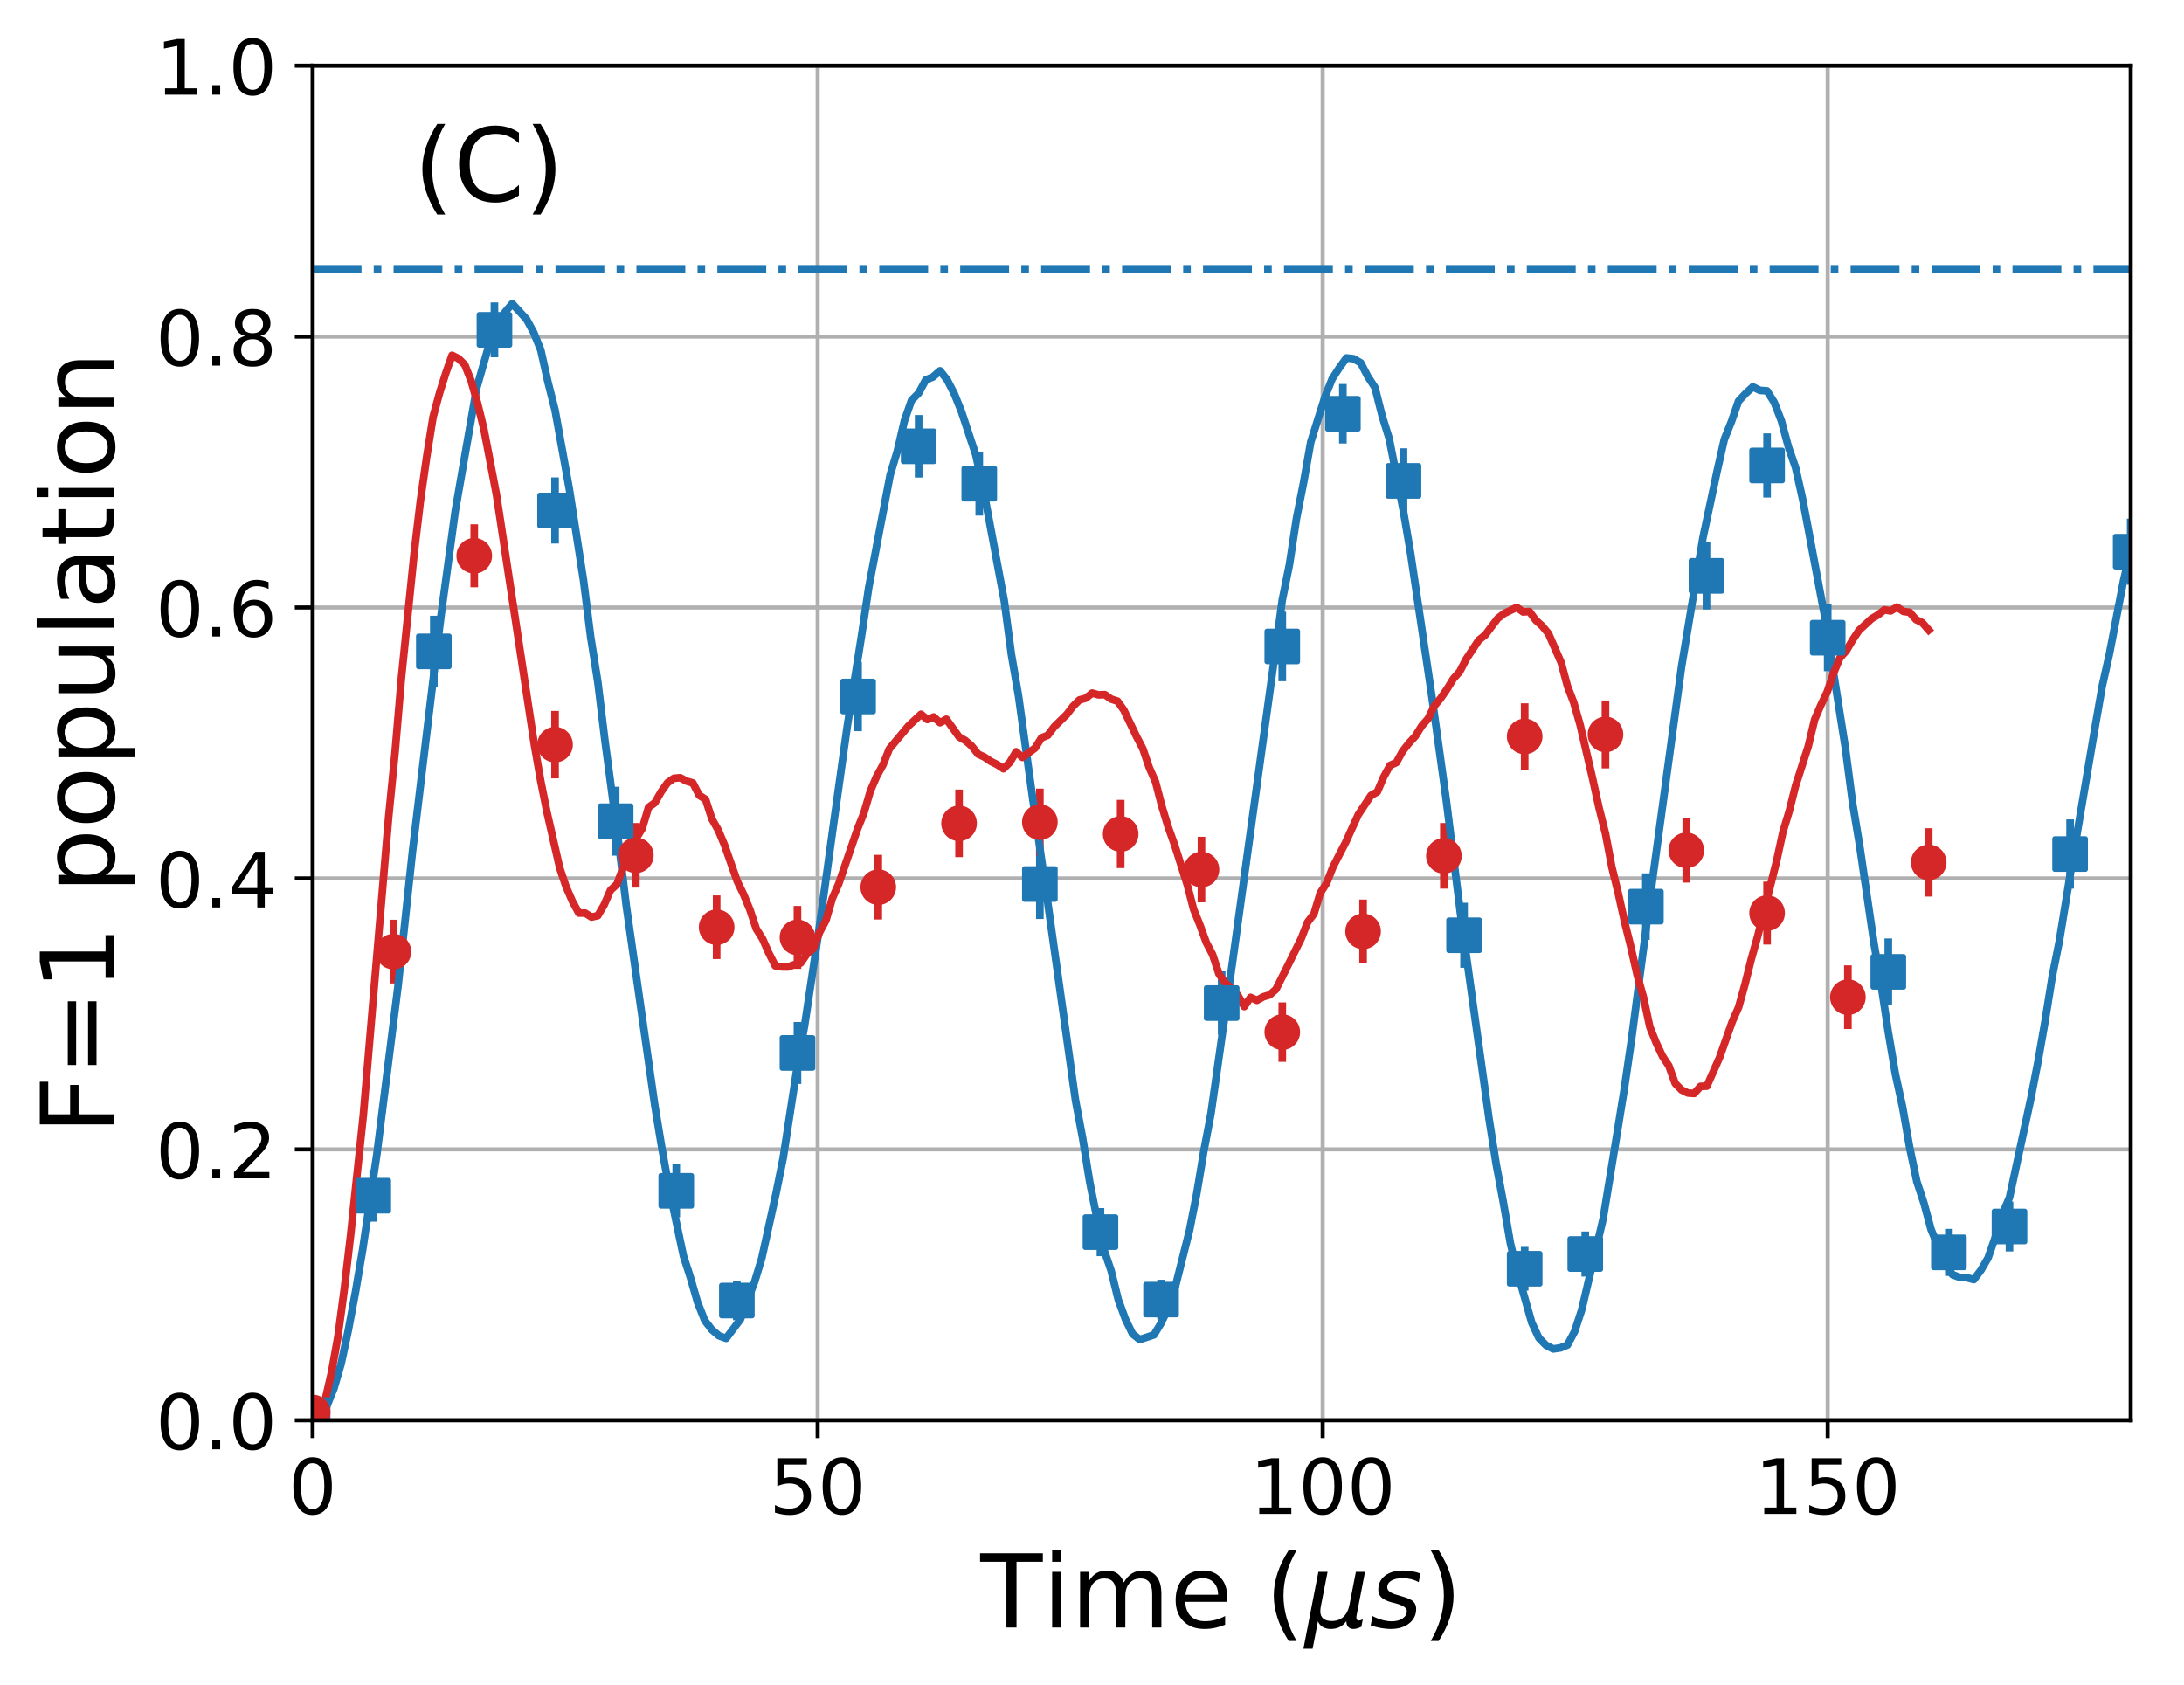 <?xml version="1.0" encoding="utf-8" standalone="no"?>
<!DOCTYPE svg PUBLIC "-//W3C//DTD SVG 1.1//EN"
  "http://www.w3.org/Graphics/SVG/1.1/DTD/svg11.dtd">
<!-- Created with matplotlib (http://matplotlib.org/) -->
<svg height="331pt" version="1.1" viewBox="0 0 429 331" width="429pt" xmlns="http://www.w3.org/2000/svg" xmlns:xlink="http://www.w3.org/1999/xlink">
 <defs>
  <style type="text/css">
*{stroke-linecap:butt;stroke-linejoin:round;}
  </style>
 </defs>
 <g id="figure_1">
  <g id="patch_1">
   <path d="M 0 331.128 
L 429.231 331.128 
L 429.231 0 
L 0 0 
z
" style="fill:none;"/>
  </g>
  <g id="axes_1">
   <g id="patch_2">
    <path d="M 61.411 279.011 
L 418.531 279.011 
L 418.531 12.899 
L 61.411 12.899 
z
" style="fill:none;"/>
   </g>
   <g id="matplotlib.axis_1">
    <g id="xtick_1">
     <g id="line2d_1">
      <path clip-path="url(#pef96571440)" d="M 61.411 279.011 
L 61.411 12.899 
" style="fill:none;stroke:#b0b0b0;stroke-linecap:square;stroke-width:0.8;"/>
     </g>
     <g id="line2d_2">
      <defs>
       <path d="M 0 0 
L 0 3.5 
" id="m30ed0eed22" style="stroke:#000000;stroke-width:0.8;"/>
      </defs>
      <g>
       <use style="stroke:#000000;stroke-width:0.8;" x="61.411" xlink:href="#m30ed0eed22" y="279.011"/>
      </g>
     </g>
     <g id="text_1">
      <!-- 0 -->
      <defs>
       <path d="M 31.781 66.406 
Q 24.172 66.406 20.328 58.906 
Q 16.5 51.422 16.5 36.375 
Q 16.5 21.391 20.328 13.891 
Q 24.172 6.391 31.781 6.391 
Q 39.453 6.391 43.281 13.891 
Q 47.125 21.391 47.125 36.375 
Q 47.125 51.422 43.281 58.906 
Q 39.453 66.406 31.781 66.406 
z
M 31.781 74.219 
Q 44.047 74.219 50.516 64.516 
Q 56.984 54.828 56.984 36.375 
Q 56.984 17.969 50.516 8.266 
Q 44.047 -1.422 31.781 -1.422 
Q 19.531 -1.422 13.062 8.266 
Q 6.594 17.969 6.594 36.375 
Q 6.594 54.828 13.062 64.516 
Q 19.531 74.219 31.781 74.219 
z
" id="DejaVuSans-30"/>
      </defs>
      <g transform="translate(56.639 297.408)scale(0.15 -0.15)">
       <use xlink:href="#DejaVuSans-30"/>
      </g>
     </g>
    </g>
    <g id="xtick_2">
     <g id="line2d_3">
      <path clip-path="url(#pef96571440)" d="M 160.611 279.011 
L 160.611 12.899 
" style="fill:none;stroke:#b0b0b0;stroke-linecap:square;stroke-width:0.8;"/>
     </g>
     <g id="line2d_4">
      <g>
       <use style="stroke:#000000;stroke-width:0.8;" x="160.611" xlink:href="#m30ed0eed22" y="279.011"/>
      </g>
     </g>
     <g id="text_2">
      <!-- 50 -->
      <defs>
       <path d="M 10.797 72.906 
L 49.516 72.906 
L 49.516 64.594 
L 19.828 64.594 
L 19.828 46.734 
Q 21.969 47.469 24.109 47.828 
Q 26.266 48.188 28.422 48.188 
Q 40.625 48.188 47.75 41.5 
Q 54.891 34.812 54.891 23.391 
Q 54.891 11.625 47.562 5.094 
Q 40.234 -1.422 26.906 -1.422 
Q 22.312 -1.422 17.547 -0.641 
Q 12.797 0.141 7.719 1.703 
L 7.719 11.625 
Q 12.109 9.234 16.797 8.062 
Q 21.484 6.891 26.703 6.891 
Q 35.156 6.891 40.078 11.328 
Q 45.016 15.766 45.016 23.391 
Q 45.016 31 40.078 35.438 
Q 35.156 39.891 26.703 39.891 
Q 22.75 39.891 18.812 39.016 
Q 14.891 38.141 10.797 36.281 
z
" id="DejaVuSans-35"/>
      </defs>
      <g transform="translate(151.067 297.408)scale(0.15 -0.15)">
       <use xlink:href="#DejaVuSans-35"/>
       <use x="63.623" xlink:href="#DejaVuSans-30"/>
      </g>
     </g>
    </g>
    <g id="xtick_3">
     <g id="line2d_5">
      <path clip-path="url(#pef96571440)" d="M 259.811 279.011 
L 259.811 12.899 
" style="fill:none;stroke:#b0b0b0;stroke-linecap:square;stroke-width:0.8;"/>
     </g>
     <g id="line2d_6">
      <g>
       <use style="stroke:#000000;stroke-width:0.8;" x="259.811" xlink:href="#m30ed0eed22" y="279.011"/>
      </g>
     </g>
     <g id="text_3">
      <!-- 100 -->
      <defs>
       <path d="M 12.406 8.297 
L 28.516 8.297 
L 28.516 63.922 
L 10.984 60.406 
L 10.984 69.391 
L 28.422 72.906 
L 38.281 72.906 
L 38.281 8.297 
L 54.391 8.297 
L 54.391 0 
L 12.406 0 
z
" id="DejaVuSans-31"/>
      </defs>
      <g transform="translate(245.495 297.408)scale(0.15 -0.15)">
       <use xlink:href="#DejaVuSans-31"/>
       <use x="63.623" xlink:href="#DejaVuSans-30"/>
       <use x="127.246" xlink:href="#DejaVuSans-30"/>
      </g>
     </g>
    </g>
    <g id="xtick_4">
     <g id="line2d_7">
      <path clip-path="url(#pef96571440)" d="M 359.011 279.011 
L 359.011 12.899 
" style="fill:none;stroke:#b0b0b0;stroke-linecap:square;stroke-width:0.8;"/>
     </g>
     <g id="line2d_8">
      <g>
       <use style="stroke:#000000;stroke-width:0.8;" x="359.011" xlink:href="#m30ed0eed22" y="279.011"/>
      </g>
     </g>
     <g id="text_4">
      <!-- 150 -->
      <g transform="translate(344.695 297.408)scale(0.15 -0.15)">
       <use xlink:href="#DejaVuSans-31"/>
       <use x="63.623" xlink:href="#DejaVuSans-35"/>
       <use x="127.246" xlink:href="#DejaVuSans-30"/>
      </g>
     </g>
    </g>
    <g id="text_5">
     <!-- Time ($\mu s$) -->
     <defs>
      <path d="M -0.297 72.906 
L 61.375 72.906 
L 61.375 64.594 
L 35.5 64.594 
L 35.5 0 
L 25.594 0 
L 25.594 64.594 
L -0.297 64.594 
z
" id="DejaVuSans-54"/>
      <path d="M 9.422 54.688 
L 18.406 54.688 
L 18.406 0 
L 9.422 0 
z
M 9.422 75.984 
L 18.406 75.984 
L 18.406 64.594 
L 9.422 64.594 
z
" id="DejaVuSans-69"/>
      <path d="M 52 44.188 
Q 55.375 50.25 60.062 53.125 
Q 64.75 56 71.094 56 
Q 79.641 56 84.281 50.016 
Q 88.922 44.047 88.922 33.016 
L 88.922 0 
L 79.891 0 
L 79.891 32.719 
Q 79.891 40.578 77.094 44.375 
Q 74.312 48.188 68.609 48.188 
Q 61.625 48.188 57.562 43.547 
Q 53.516 38.922 53.516 30.906 
L 53.516 0 
L 44.484 0 
L 44.484 32.719 
Q 44.484 40.625 41.703 44.406 
Q 38.922 48.188 33.109 48.188 
Q 26.219 48.188 22.156 43.531 
Q 18.109 38.875 18.109 30.906 
L 18.109 0 
L 9.078 0 
L 9.078 54.688 
L 18.109 54.688 
L 18.109 46.188 
Q 21.188 51.219 25.484 53.609 
Q 29.781 56 35.688 56 
Q 41.656 56 45.828 52.969 
Q 50 49.953 52 44.188 
z
" id="DejaVuSans-6d"/>
      <path d="M 56.203 29.594 
L 56.203 25.203 
L 14.891 25.203 
Q 15.484 15.922 20.484 11.062 
Q 25.484 6.203 34.422 6.203 
Q 39.594 6.203 44.453 7.469 
Q 49.312 8.734 54.109 11.281 
L 54.109 2.781 
Q 49.266 0.734 44.188 -0.344 
Q 39.109 -1.422 33.891 -1.422 
Q 20.797 -1.422 13.156 6.188 
Q 5.516 13.812 5.516 26.812 
Q 5.516 40.234 12.766 48.109 
Q 20.016 56 32.328 56 
Q 43.359 56 49.781 48.891 
Q 56.203 41.797 56.203 29.594 
z
M 47.219 32.234 
Q 47.125 39.594 43.094 43.984 
Q 39.062 48.391 32.422 48.391 
Q 24.906 48.391 20.391 44.141 
Q 15.875 39.891 15.188 32.172 
z
" id="DejaVuSans-65"/>
      <path id="DejaVuSans-20"/>
      <path d="M 31 75.875 
Q 24.469 64.656 21.281 53.656 
Q 18.109 42.672 18.109 31.391 
Q 18.109 20.125 21.312 9.062 
Q 24.516 -2 31 -13.188 
L 23.188 -13.188 
Q 15.875 -1.703 12.234 9.375 
Q 8.594 20.453 8.594 31.391 
Q 8.594 42.281 12.203 53.312 
Q 15.828 64.359 23.188 75.875 
z
" id="DejaVuSans-28"/>
      <path d="M -1.312 -20.797 
L 13.375 54.688 
L 22.406 54.688 
L 15.766 20.656 
Q 15.578 19.625 15.422 18.359 
Q 15.281 17.094 15.281 15.828 
Q 15.281 11.281 18.141 8.828 
Q 21 6.391 26.312 6.391 
Q 33.547 6.391 37.984 10.484 
Q 42.438 14.594 44 22.797 
L 50.203 54.688 
L 59.188 54.688 
L 51.031 12.641 
Q 50.828 11.719 50.75 11.031 
Q 50.688 10.359 50.688 9.812 
Q 50.688 8.297 51.297 7.594 
Q 51.906 6.891 53.219 6.891 
Q 53.719 6.891 54.562 7.125 
Q 55.422 7.375 56.984 8.016 
L 55.609 0.781 
Q 53.469 -0.297 51.516 -0.859 
Q 49.562 -1.422 47.703 -1.422 
Q 44.484 -1.422 42.656 0.625 
Q 40.828 2.688 40.828 6.297 
Q 38.094 2.391 34.297 0.484 
Q 30.516 -1.422 25.391 -1.422 
Q 20.844 -1.422 17.453 0.672 
Q 14.062 2.781 12.984 6.203 
L 7.719 -20.797 
z
" id="DejaVuSans-Oblique-3bc"/>
      <path d="M 50 53.078 
L 48.297 44.578 
Q 44.734 46.531 40.766 47.5 
Q 36.812 48.484 32.625 48.484 
Q 25.531 48.484 21.453 46.062 
Q 17.391 43.656 17.391 39.5 
Q 17.391 34.672 26.859 32.078 
Q 27.594 31.891 27.938 31.781 
L 30.812 30.906 
Q 39.797 28.422 42.797 25.688 
Q 45.797 22.953 45.797 18.219 
Q 45.797 9.516 38.891 4.047 
Q 31.984 -1.422 20.797 -1.422 
Q 16.453 -1.422 11.672 -0.578 
Q 6.891 0.25 1.125 2 
L 2.875 11.281 
Q 7.812 8.734 12.594 7.422 
Q 17.391 6.109 21.781 6.109 
Q 28.375 6.109 32.5 8.938 
Q 36.625 11.766 36.625 16.109 
Q 36.625 20.797 25.781 23.688 
L 24.859 23.922 
L 21.781 24.703 
Q 14.938 26.516 11.766 29.469 
Q 8.594 32.422 8.594 37.016 
Q 8.594 45.75 15.156 50.875 
Q 21.734 56 33.016 56 
Q 37.453 56 41.672 55.266 
Q 45.906 54.547 50 53.078 
z
" id="DejaVuSans-Oblique-73"/>
      <path d="M 8.016 75.875 
L 15.828 75.875 
Q 23.141 64.359 26.781 53.312 
Q 30.422 42.281 30.422 31.391 
Q 30.422 20.453 26.781 9.375 
Q 23.141 -1.703 15.828 -13.188 
L 8.016 -13.188 
Q 14.5 -2 17.703 9.062 
Q 20.906 20.125 20.906 31.391 
Q 20.906 42.672 17.703 53.656 
Q 14.5 64.656 8.016 75.875 
z
" id="DejaVuSans-29"/>
     </defs>
     <g transform="translate(192.571 319.728)scale(0.2 -0.2)">
      <use transform="translate(0 0.016)" xlink:href="#DejaVuSans-54"/>
      <use transform="translate(61.084 0.016)" xlink:href="#DejaVuSans-69"/>
      <use transform="translate(88.867 0.016)" xlink:href="#DejaVuSans-6d"/>
      <use transform="translate(186.279 0.016)" xlink:href="#DejaVuSans-65"/>
      <use transform="translate(247.803 0.016)" xlink:href="#DejaVuSans-20"/>
      <use transform="translate(279.59 0.016)" xlink:href="#DejaVuSans-28"/>
      <use transform="translate(318.604 0.016)" xlink:href="#DejaVuSans-Oblique-3bc"/>
      <use transform="translate(382.227 0.016)" xlink:href="#DejaVuSans-Oblique-73"/>
      <use transform="translate(434.326 0.016)" xlink:href="#DejaVuSans-29"/>
     </g>
    </g>
   </g>
   <g id="matplotlib.axis_2">
    <g id="ytick_1">
     <g id="line2d_9">
      <path clip-path="url(#pef96571440)" d="M 61.411 279.011 
L 418.531 279.011 
" style="fill:none;stroke:#b0b0b0;stroke-linecap:square;stroke-width:0.8;"/>
     </g>
     <g id="line2d_10">
      <defs>
       <path d="M 0 0 
L -3.5 0 
" id="m24e99f745b" style="stroke:#000000;stroke-width:0.8;"/>
      </defs>
      <g>
       <use style="stroke:#000000;stroke-width:0.8;" x="61.411" xlink:href="#m24e99f745b" y="279.011"/>
      </g>
     </g>
     <g id="text_6">
      <!-- 0.0 -->
      <defs>
       <path d="M 10.688 12.406 
L 21 12.406 
L 21 0 
L 10.688 0 
z
" id="DejaVuSans-2e"/>
      </defs>
      <g transform="translate(30.556 284.71)scale(0.15 -0.15)">
       <use xlink:href="#DejaVuSans-30"/>
       <use x="63.623" xlink:href="#DejaVuSans-2e"/>
       <use x="95.41" xlink:href="#DejaVuSans-30"/>
      </g>
     </g>
    </g>
    <g id="ytick_2">
     <g id="line2d_11">
      <path clip-path="url(#pef96571440)" d="M 61.411 225.788 
L 418.531 225.788 
" style="fill:none;stroke:#b0b0b0;stroke-linecap:square;stroke-width:0.8;"/>
     </g>
     <g id="line2d_12">
      <g>
       <use style="stroke:#000000;stroke-width:0.8;" x="61.411" xlink:href="#m24e99f745b" y="225.788"/>
      </g>
     </g>
     <g id="text_7">
      <!-- 0.2 -->
      <defs>
       <path d="M 19.188 8.297 
L 53.609 8.297 
L 53.609 0 
L 7.328 0 
L 7.328 8.297 
Q 12.938 14.109 22.625 23.891 
Q 32.328 33.688 34.812 36.531 
Q 39.547 41.844 41.422 45.531 
Q 43.312 49.219 43.312 52.781 
Q 43.312 58.594 39.234 62.25 
Q 35.156 65.922 28.609 65.922 
Q 23.969 65.922 18.812 64.312 
Q 13.672 62.703 7.812 59.422 
L 7.812 69.391 
Q 13.766 71.781 18.938 73 
Q 24.125 74.219 28.422 74.219 
Q 39.75 74.219 46.484 68.547 
Q 53.219 62.891 53.219 53.422 
Q 53.219 48.922 51.531 44.891 
Q 49.859 40.875 45.406 35.406 
Q 44.188 33.984 37.641 27.219 
Q 31.109 20.453 19.188 8.297 
z
" id="DejaVuSans-32"/>
      </defs>
      <g transform="translate(30.556 231.487)scale(0.15 -0.15)">
       <use xlink:href="#DejaVuSans-30"/>
       <use x="63.623" xlink:href="#DejaVuSans-2e"/>
       <use x="95.41" xlink:href="#DejaVuSans-32"/>
      </g>
     </g>
    </g>
    <g id="ytick_3">
     <g id="line2d_13">
      <path clip-path="url(#pef96571440)" d="M 61.411 172.566 
L 418.531 172.566 
" style="fill:none;stroke:#b0b0b0;stroke-linecap:square;stroke-width:0.8;"/>
     </g>
     <g id="line2d_14">
      <g>
       <use style="stroke:#000000;stroke-width:0.8;" x="61.411" xlink:href="#m24e99f745b" y="172.566"/>
      </g>
     </g>
     <g id="text_8">
      <!-- 0.4 -->
      <defs>
       <path d="M 37.797 64.312 
L 12.891 25.391 
L 37.797 25.391 
z
M 35.203 72.906 
L 47.609 72.906 
L 47.609 25.391 
L 58.016 25.391 
L 58.016 17.188 
L 47.609 17.188 
L 47.609 0 
L 37.797 0 
L 37.797 17.188 
L 4.891 17.188 
L 4.891 26.703 
z
" id="DejaVuSans-34"/>
      </defs>
      <g transform="translate(30.556 178.265)scale(0.15 -0.15)">
       <use xlink:href="#DejaVuSans-30"/>
       <use x="63.623" xlink:href="#DejaVuSans-2e"/>
       <use x="95.41" xlink:href="#DejaVuSans-34"/>
      </g>
     </g>
    </g>
    <g id="ytick_4">
     <g id="line2d_15">
      <path clip-path="url(#pef96571440)" d="M 61.411 119.344 
L 418.531 119.344 
" style="fill:none;stroke:#b0b0b0;stroke-linecap:square;stroke-width:0.8;"/>
     </g>
     <g id="line2d_16">
      <g>
       <use style="stroke:#000000;stroke-width:0.8;" x="61.411" xlink:href="#m24e99f745b" y="119.344"/>
      </g>
     </g>
     <g id="text_9">
      <!-- 0.6 -->
      <defs>
       <path d="M 33.016 40.375 
Q 26.375 40.375 22.484 35.828 
Q 18.609 31.297 18.609 23.391 
Q 18.609 15.531 22.484 10.953 
Q 26.375 6.391 33.016 6.391 
Q 39.656 6.391 43.531 10.953 
Q 47.406 15.531 47.406 23.391 
Q 47.406 31.297 43.531 35.828 
Q 39.656 40.375 33.016 40.375 
z
M 52.594 71.297 
L 52.594 62.312 
Q 48.875 64.062 45.094 64.984 
Q 41.312 65.922 37.594 65.922 
Q 27.828 65.922 22.672 59.328 
Q 17.531 52.734 16.797 39.406 
Q 19.672 43.656 24.016 45.922 
Q 28.375 48.188 33.594 48.188 
Q 44.578 48.188 50.953 41.516 
Q 57.328 34.859 57.328 23.391 
Q 57.328 12.156 50.688 5.359 
Q 44.047 -1.422 33.016 -1.422 
Q 20.359 -1.422 13.672 8.266 
Q 6.984 17.969 6.984 36.375 
Q 6.984 53.656 15.188 63.938 
Q 23.391 74.219 37.203 74.219 
Q 40.922 74.219 44.703 73.484 
Q 48.484 72.75 52.594 71.297 
z
" id="DejaVuSans-36"/>
      </defs>
      <g transform="translate(30.556 125.042)scale(0.15 -0.15)">
       <use xlink:href="#DejaVuSans-30"/>
       <use x="63.623" xlink:href="#DejaVuSans-2e"/>
       <use x="95.41" xlink:href="#DejaVuSans-36"/>
      </g>
     </g>
    </g>
    <g id="ytick_5">
     <g id="line2d_17">
      <path clip-path="url(#pef96571440)" d="M 61.411 66.121 
L 418.531 66.121 
" style="fill:none;stroke:#b0b0b0;stroke-linecap:square;stroke-width:0.8;"/>
     </g>
     <g id="line2d_18">
      <g>
       <use style="stroke:#000000;stroke-width:0.8;" x="61.411" xlink:href="#m24e99f745b" y="66.121"/>
      </g>
     </g>
     <g id="text_10">
      <!-- 0.8 -->
      <defs>
       <path d="M 31.781 34.625 
Q 24.75 34.625 20.719 30.859 
Q 16.703 27.094 16.703 20.516 
Q 16.703 13.922 20.719 10.156 
Q 24.75 6.391 31.781 6.391 
Q 38.812 6.391 42.859 10.172 
Q 46.922 13.969 46.922 20.516 
Q 46.922 27.094 42.891 30.859 
Q 38.875 34.625 31.781 34.625 
z
M 21.922 38.812 
Q 15.578 40.375 12.031 44.719 
Q 8.5 49.078 8.5 55.328 
Q 8.5 64.062 14.719 69.141 
Q 20.953 74.219 31.781 74.219 
Q 42.672 74.219 48.875 69.141 
Q 55.078 64.062 55.078 55.328 
Q 55.078 49.078 51.531 44.719 
Q 48 40.375 41.703 38.812 
Q 48.828 37.156 52.797 32.312 
Q 56.781 27.484 56.781 20.516 
Q 56.781 9.906 50.312 4.234 
Q 43.844 -1.422 31.781 -1.422 
Q 19.734 -1.422 13.25 4.234 
Q 6.781 9.906 6.781 20.516 
Q 6.781 27.484 10.781 32.312 
Q 14.797 37.156 21.922 38.812 
z
M 18.312 54.391 
Q 18.312 48.734 21.844 45.562 
Q 25.391 42.391 31.781 42.391 
Q 38.141 42.391 41.719 45.562 
Q 45.312 48.734 45.312 54.391 
Q 45.312 60.062 41.719 63.234 
Q 38.141 66.406 31.781 66.406 
Q 25.391 66.406 21.844 63.234 
Q 18.312 60.062 18.312 54.391 
z
" id="DejaVuSans-38"/>
      </defs>
      <g transform="translate(30.556 71.82)scale(0.15 -0.15)">
       <use xlink:href="#DejaVuSans-30"/>
       <use x="63.623" xlink:href="#DejaVuSans-2e"/>
       <use x="95.41" xlink:href="#DejaVuSans-38"/>
      </g>
     </g>
    </g>
    <g id="ytick_6">
     <g id="line2d_19">
      <path clip-path="url(#pef96571440)" d="M 61.411 12.899 
L 418.531 12.899 
" style="fill:none;stroke:#b0b0b0;stroke-linecap:square;stroke-width:0.8;"/>
     </g>
     <g id="line2d_20">
      <g>
       <use style="stroke:#000000;stroke-width:0.8;" x="61.411" xlink:href="#m24e99f745b" y="12.899"/>
      </g>
     </g>
     <g id="text_11">
      <!-- 1.0 -->
      <g transform="translate(30.556 18.598)scale(0.15 -0.15)">
       <use xlink:href="#DejaVuSans-31"/>
       <use x="63.623" xlink:href="#DejaVuSans-2e"/>
       <use x="95.41" xlink:href="#DejaVuSans-30"/>
      </g>
     </g>
    </g>
    <g id="text_12">
     <!-- F=1 population -->
     <defs>
      <path d="M 9.812 72.906 
L 51.703 72.906 
L 51.703 64.594 
L 19.672 64.594 
L 19.672 43.109 
L 48.578 43.109 
L 48.578 34.812 
L 19.672 34.812 
L 19.672 0 
L 9.812 0 
z
" id="DejaVuSans-46"/>
      <path d="M 10.594 45.406 
L 73.188 45.406 
L 73.188 37.203 
L 10.594 37.203 
z
M 10.594 25.484 
L 73.188 25.484 
L 73.188 17.188 
L 10.594 17.188 
z
" id="DejaVuSans-3d"/>
      <path d="M 18.109 8.203 
L 18.109 -20.797 
L 9.078 -20.797 
L 9.078 54.688 
L 18.109 54.688 
L 18.109 46.391 
Q 20.953 51.266 25.266 53.625 
Q 29.594 56 35.594 56 
Q 45.562 56 51.781 48.094 
Q 58.016 40.188 58.016 27.297 
Q 58.016 14.406 51.781 6.484 
Q 45.562 -1.422 35.594 -1.422 
Q 29.594 -1.422 25.266 0.953 
Q 20.953 3.328 18.109 8.203 
z
M 48.688 27.297 
Q 48.688 37.203 44.609 42.844 
Q 40.531 48.484 33.406 48.484 
Q 26.266 48.484 22.188 42.844 
Q 18.109 37.203 18.109 27.297 
Q 18.109 17.391 22.188 11.75 
Q 26.266 6.109 33.406 6.109 
Q 40.531 6.109 44.609 11.75 
Q 48.688 17.391 48.688 27.297 
z
" id="DejaVuSans-70"/>
      <path d="M 30.609 48.391 
Q 23.391 48.391 19.188 42.75 
Q 14.984 37.109 14.984 27.297 
Q 14.984 17.484 19.156 11.844 
Q 23.344 6.203 30.609 6.203 
Q 37.797 6.203 41.984 11.859 
Q 46.188 17.531 46.188 27.297 
Q 46.188 37.016 41.984 42.703 
Q 37.797 48.391 30.609 48.391 
z
M 30.609 56 
Q 42.328 56 49.016 48.375 
Q 55.719 40.766 55.719 27.297 
Q 55.719 13.875 49.016 6.219 
Q 42.328 -1.422 30.609 -1.422 
Q 18.844 -1.422 12.172 6.219 
Q 5.516 13.875 5.516 27.297 
Q 5.516 40.766 12.172 48.375 
Q 18.844 56 30.609 56 
z
" id="DejaVuSans-6f"/>
      <path d="M 8.5 21.578 
L 8.5 54.688 
L 17.484 54.688 
L 17.484 21.922 
Q 17.484 14.156 20.5 10.266 
Q 23.531 6.391 29.594 6.391 
Q 36.859 6.391 41.078 11.031 
Q 45.312 15.672 45.312 23.688 
L 45.312 54.688 
L 54.297 54.688 
L 54.297 0 
L 45.312 0 
L 45.312 8.406 
Q 42.047 3.422 37.719 1 
Q 33.406 -1.422 27.688 -1.422 
Q 18.266 -1.422 13.375 4.438 
Q 8.5 10.297 8.5 21.578 
z
M 31.109 56 
z
" id="DejaVuSans-75"/>
      <path d="M 9.422 75.984 
L 18.406 75.984 
L 18.406 0 
L 9.422 0 
z
" id="DejaVuSans-6c"/>
      <path d="M 34.281 27.484 
Q 23.391 27.484 19.188 25 
Q 14.984 22.516 14.984 16.5 
Q 14.984 11.719 18.141 8.906 
Q 21.297 6.109 26.703 6.109 
Q 34.188 6.109 38.703 11.406 
Q 43.219 16.703 43.219 25.484 
L 43.219 27.484 
z
M 52.203 31.203 
L 52.203 0 
L 43.219 0 
L 43.219 8.297 
Q 40.141 3.328 35.547 0.953 
Q 30.953 -1.422 24.312 -1.422 
Q 15.922 -1.422 10.953 3.297 
Q 6 8.016 6 15.922 
Q 6 25.141 12.172 29.828 
Q 18.359 34.516 30.609 34.516 
L 43.219 34.516 
L 43.219 35.406 
Q 43.219 41.609 39.141 45 
Q 35.062 48.391 27.688 48.391 
Q 23 48.391 18.547 47.266 
Q 14.109 46.141 10.016 43.891 
L 10.016 52.203 
Q 14.938 54.109 19.578 55.047 
Q 24.219 56 28.609 56 
Q 40.484 56 46.344 49.844 
Q 52.203 43.703 52.203 31.203 
z
" id="DejaVuSans-61"/>
      <path d="M 18.312 70.219 
L 18.312 54.688 
L 36.812 54.688 
L 36.812 47.703 
L 18.312 47.703 
L 18.312 18.016 
Q 18.312 11.328 20.141 9.422 
Q 21.969 7.516 27.594 7.516 
L 36.812 7.516 
L 36.812 0 
L 27.594 0 
Q 17.188 0 13.234 3.875 
Q 9.281 7.766 9.281 18.016 
L 9.281 47.703 
L 2.688 47.703 
L 2.688 54.688 
L 9.281 54.688 
L 9.281 70.219 
z
" id="DejaVuSans-74"/>
      <path d="M 54.891 33.016 
L 54.891 0 
L 45.906 0 
L 45.906 32.719 
Q 45.906 40.484 42.875 44.328 
Q 39.844 48.188 33.797 48.188 
Q 26.516 48.188 22.312 43.547 
Q 18.109 38.922 18.109 30.906 
L 18.109 0 
L 9.078 0 
L 9.078 54.688 
L 18.109 54.688 
L 18.109 46.188 
Q 21.344 51.125 25.703 53.562 
Q 30.078 56 35.797 56 
Q 45.219 56 50.047 50.172 
Q 54.891 44.344 54.891 33.016 
z
" id="DejaVuSans-6e"/>
     </defs>
     <g transform="translate(22.397 222.841)rotate(-90)scale(0.2 -0.2)">
      <use xlink:href="#DejaVuSans-46"/>
      <use x="57.52" xlink:href="#DejaVuSans-3d"/>
      <use x="141.309" xlink:href="#DejaVuSans-31"/>
      <use x="204.932" xlink:href="#DejaVuSans-20"/>
      <use x="236.719" xlink:href="#DejaVuSans-70"/>
      <use x="300.195" xlink:href="#DejaVuSans-6f"/>
      <use x="361.377" xlink:href="#DejaVuSans-70"/>
      <use x="424.854" xlink:href="#DejaVuSans-75"/>
      <use x="488.232" xlink:href="#DejaVuSans-6c"/>
      <use x="516.016" xlink:href="#DejaVuSans-61"/>
      <use x="577.295" xlink:href="#DejaVuSans-74"/>
      <use x="616.504" xlink:href="#DejaVuSans-69"/>
      <use x="644.287" xlink:href="#DejaVuSans-6f"/>
      <use x="705.469" xlink:href="#DejaVuSans-6e"/>
     </g>
    </g>
   </g>
   <g id="LineCollection_1">
    <path clip-path="url(#pef96571440)" d="M 61.411 278.753 
L 61.411 277.248 
" style="fill:none;stroke:#1f77b4;stroke-width:1.5;"/>
    <path clip-path="url(#pef96571440)" d="M 73.315 239.986 
L 73.315 229.803 
" style="fill:none;stroke:#1f77b4;stroke-width:1.5;"/>
    <path clip-path="url(#pef96571440)" d="M 85.219 134.961 
L 85.219 120.967 
" style="fill:none;stroke:#1f77b4;stroke-width:1.5;"/>
    <path clip-path="url(#pef96571440)" d="M 97.123 70.188 
L 97.123 59.407 
" style="fill:none;stroke:#1f77b4;stroke-width:1.5;"/>
    <path clip-path="url(#pef96571440)" d="M 109.027 106.78 
L 109.027 93.788 
" style="fill:none;stroke:#1f77b4;stroke-width:1.5;"/>
    <path clip-path="url(#pef96571440)" d="M 120.931 168.092 
L 120.931 154.55 
" style="fill:none;stroke:#1f77b4;stroke-width:1.5;"/>
    <path clip-path="url(#pef96571440)" d="M 132.835 239.128 
L 132.835 228.747 
" style="fill:none;stroke:#1f77b4;stroke-width:1.5;"/>
    <path clip-path="url(#pef96571440)" d="M 144.739 259.358 
L 144.739 251.62 
" style="fill:none;stroke:#1f77b4;stroke-width:1.5;"/>
    <path clip-path="url(#pef96571440)" d="M 156.643 212.934 
L 156.643 200.768 
" style="fill:none;stroke:#1f77b4;stroke-width:1.5;"/>
    <path clip-path="url(#pef96571440)" d="M 168.547 143.645 
L 168.547 130.008 
" style="fill:none;stroke:#1f77b4;stroke-width:1.5;"/>
    <path clip-path="url(#pef96571440)" d="M 180.451 93.819 
L 180.451 81.535 
" style="fill:none;stroke:#1f77b4;stroke-width:1.5;"/>
    <path clip-path="url(#pef96571440)" d="M 192.355 101.291 
L 192.355 88.748 
" style="fill:none;stroke:#1f77b4;stroke-width:1.5;"/>
    <path clip-path="url(#pef96571440)" d="M 204.259 180.533 
L 204.259 166.816 
" style="fill:none;stroke:#1f77b4;stroke-width:1.5;"/>
    <path clip-path="url(#pef96571440)" d="M 216.163 246.777 
L 216.163 237.324 
" style="fill:none;stroke:#1f77b4;stroke-width:1.5;"/>
    <path clip-path="url(#pef96571440)" d="M 228.067 259.2 
L 228.067 251.403 
" style="fill:none;stroke:#1f77b4;stroke-width:1.5;"/>
    <path clip-path="url(#pef96571440)" d="M 239.971 203.287 
L 239.971 190.816 
" style="fill:none;stroke:#1f77b4;stroke-width:1.5;"/>
    <path clip-path="url(#pef96571440)" d="M 251.875 133.826 
L 251.875 120.17 
" style="fill:none;stroke:#1f77b4;stroke-width:1.5;"/>
    <path clip-path="url(#pef96571440)" d="M 263.779 87.128 
L 263.779 75.431 
" style="fill:none;stroke:#1f77b4;stroke-width:1.5;"/>
    <path clip-path="url(#pef96571440)" d="M 275.683 100.876 
L 275.683 88.07 
" style="fill:none;stroke:#1f77b4;stroke-width:1.5;"/>
    <path clip-path="url(#pef96571440)" d="M 287.587 190.126 
L 287.587 177.338 
" style="fill:none;stroke:#1f77b4;stroke-width:1.5;"/>
    <path clip-path="url(#pef96571440)" d="M 299.491 253.542 
L 299.491 244.954 
" style="fill:none;stroke:#1f77b4;stroke-width:1.5;"/>
    <path clip-path="url(#pef96571440)" d="M 311.395 250.78 
L 311.395 241.917 
" style="fill:none;stroke:#1f77b4;stroke-width:1.5;"/>
    <path clip-path="url(#pef96571440)" d="M 323.299 184.653 
L 323.299 171.561 
" style="fill:none;stroke:#1f77b4;stroke-width:1.5;"/>
    <path clip-path="url(#pef96571440)" d="M 335.203 119.733 
L 335.203 106.522 
" style="fill:none;stroke:#1f77b4;stroke-width:1.5;"/>
    <path clip-path="url(#pef96571440)" d="M 347.107 97.741 
L 347.107 85.141 
" style="fill:none;stroke:#1f77b4;stroke-width:1.5;"/>
    <path clip-path="url(#pef96571440)" d="M 359.011 131.859 
L 359.011 118.699 
" style="fill:none;stroke:#1f77b4;stroke-width:1.5;"/>
    <path clip-path="url(#pef96571440)" d="M 370.915 197.479 
L 370.915 184.353 
" style="fill:none;stroke:#1f77b4;stroke-width:1.5;"/>
    <path clip-path="url(#pef96571440)" d="M 382.819 250.645 
L 382.819 241.405 
" style="fill:none;stroke:#1f77b4;stroke-width:1.5;"/>
    <path clip-path="url(#pef96571440)" d="M 394.723 245.846 
L 394.723 236.038 
" style="fill:none;stroke:#1f77b4;stroke-width:1.5;"/>
    <path clip-path="url(#pef96571440)" d="M 406.627 174.578 
L 406.627 160.968 
" style="fill:none;stroke:#1f77b4;stroke-width:1.5;"/>
    <path clip-path="url(#pef96571440)" d="M 418.531 114.878 
L 418.531 101.886 
" style="fill:none;stroke:#1f77b4;stroke-width:1.5;"/>
   </g>
   <g id="LineCollection_2">
    <path clip-path="url(#pef96571440)" d="M 61.411 278.391 
L 61.411 276.543 
" style="fill:none;stroke:#d62728;stroke-width:1.5;"/>
    <path clip-path="url(#pef96571440)" d="M 77.283 193.204 
L 77.283 180.687 
" style="fill:none;stroke:#d62728;stroke-width:1.5;"/>
    <path clip-path="url(#pef96571440)" d="M 93.155 115.373 
L 93.155 102.998 
" style="fill:none;stroke:#d62728;stroke-width:1.5;"/>
    <path clip-path="url(#pef96571440)" d="M 109.027 152.904 
L 109.027 139.664 
" style="fill:none;stroke:#d62728;stroke-width:1.5;"/>
    <path clip-path="url(#pef96571440)" d="M 124.899 174.369 
L 124.899 161.685 
" style="fill:none;stroke:#d62728;stroke-width:1.5;"/>
    <path clip-path="url(#pef96571440)" d="M 140.771 188.411 
L 140.771 175.902 
" style="fill:none;stroke:#d62728;stroke-width:1.5;"/>
    <path clip-path="url(#pef96571440)" d="M 156.643 190.332 
L 156.643 177.968 
" style="fill:none;stroke:#d62728;stroke-width:1.5;"/>
    <path clip-path="url(#pef96571440)" d="M 172.515 180.643 
L 172.515 167.927 
" style="fill:none;stroke:#d62728;stroke-width:1.5;"/>
    <path clip-path="url(#pef96571440)" d="M 188.387 168.386 
L 188.387 155.108 
" style="fill:none;stroke:#d62728;stroke-width:1.5;"/>
    <path clip-path="url(#pef96571440)" d="M 204.259 168.102 
L 204.259 154.921 
" style="fill:none;stroke:#d62728;stroke-width:1.5;"/>
    <path clip-path="url(#pef96571440)" d="M 220.131 170.535 
L 220.131 157.131 
" style="fill:none;stroke:#d62728;stroke-width:1.5;"/>
    <path clip-path="url(#pef96571440)" d="M 236.003 177.262 
L 236.003 164.383 
" style="fill:none;stroke:#d62728;stroke-width:1.5;"/>
    <path clip-path="url(#pef96571440)" d="M 251.875 208.597 
L 251.875 196.913 
" style="fill:none;stroke:#d62728;stroke-width:1.5;"/>
    <path clip-path="url(#pef96571440)" d="M 267.747 189.226 
L 267.747 176.71 
" style="fill:none;stroke:#d62728;stroke-width:1.5;"/>
    <path clip-path="url(#pef96571440)" d="M 283.619 174.578 
L 283.619 161.683 
" style="fill:none;stroke:#d62728;stroke-width:1.5;"/>
    <path clip-path="url(#pef96571440)" d="M 299.491 151.194 
L 299.491 138.163 
" style="fill:none;stroke:#d62728;stroke-width:1.5;"/>
    <path clip-path="url(#pef96571440)" d="M 315.363 150.952 
L 315.363 137.614 
" style="fill:none;stroke:#d62728;stroke-width:1.5;"/>
    <path clip-path="url(#pef96571440)" d="M 331.235 173.388 
L 331.235 160.703 
" style="fill:none;stroke:#d62728;stroke-width:1.5;"/>
    <path clip-path="url(#pef96571440)" d="M 347.107 185.554 
L 347.107 173.19 
" style="fill:none;stroke:#d62728;stroke-width:1.5;"/>
    <path clip-path="url(#pef96571440)" d="M 362.979 202.145 
L 362.979 189.642 
" style="fill:none;stroke:#d62728;stroke-width:1.5;"/>
    <path clip-path="url(#pef96571440)" d="M 378.851 176.133 
L 378.851 162.696 
" style="fill:none;stroke:#d62728;stroke-width:1.5;"/>
   </g>
   <g id="line2d_21">
    <path clip-path="url(#pef96571440)" d="M 61.411 278.571 
L 62.811 277.863 
L 64.212 276.191 
L 65.612 272.712 
L 67.013 267.881 
L 68.413 261.359 
L 69.814 253.885 
L 71.214 245.655 
L 74.015 226.838 
L 78.217 193.476 
L 81.018 167.338 
L 85.219 132.393 
L 86.619 121.01 
L 89.42 100.406 
L 93.622 76.263 
L 96.423 66.471 
L 97.823 63.624 
L 99.224 61.295 
L 100.624 59.655 
L 103.425 62.717 
L 104.826 65.312 
L 106.226 68.767 
L 107.626 75.021 
L 109.027 80.551 
L 111.828 96.06 
L 114.629 114.058 
L 116.029 125.162 
L 117.43 133.975 
L 118.83 145.528 
L 121.631 166.458 
L 123.032 178.042 
L 128.634 217.232 
L 130.034 225.684 
L 131.434 233.421 
L 134.235 246.691 
L 135.636 251.033 
L 137.036 255.887 
L 138.437 259.409 
L 139.837 261.235 
L 141.238 262.415 
L 142.638 262.91 
L 145.439 259.187 
L 148.24 251.778 
L 149.641 247.147 
L 152.442 234.426 
L 153.842 227.459 
L 156.643 209.237 
L 158.043 201.485 
L 160.844 182.834 
L 163.645 162.531 
L 166.446 142.533 
L 169.247 124.774 
L 170.648 115.384 
L 173.449 100.671 
L 174.849 93.315 
L 176.25 88.647 
L 177.65 82.663 
L 179.05 78.639 
L 180.451 77.225 
L 181.851 74.632 
L 183.252 74.057 
L 184.652 72.844 
L 186.053 74.621 
L 187.453 77.355 
L 188.854 80.837 
L 191.655 89.297 
L 193.055 95.506 
L 197.257 117.999 
L 198.657 128.516 
L 200.058 136.655 
L 202.858 156.907 
L 205.659 176.272 
L 211.261 216.172 
L 212.662 223.613 
L 214.062 232.273 
L 215.463 239.291 
L 216.863 245.554 
L 218.264 249.651 
L 219.664 255.343 
L 221.065 259.154 
L 222.465 262.035 
L 223.866 263.156 
L 226.666 262.23 
L 228.067 259.939 
L 229.467 257 
L 230.868 252.78 
L 233.669 241.656 
L 235.069 234.517 
L 236.47 226.106 
L 237.87 218.76 
L 242.072 189.214 
L 250.474 128.265 
L 251.875 117.867 
L 253.275 110.939 
L 254.676 101.802 
L 256.076 94.722 
L 257.477 86.811 
L 260.278 77.924 
L 261.678 74.421 
L 263.079 72.259 
L 264.479 70.316 
L 265.88 70.467 
L 267.28 71.28 
L 268.681 73.962 
L 270.081 76.123 
L 271.482 81.669 
L 272.882 86.179 
L 275.683 100.492 
L 277.083 108.696 
L 281.285 136.987 
L 284.086 157.154 
L 286.887 179.541 
L 292.489 219.768 
L 293.889 228.651 
L 295.29 236.147 
L 296.69 244.264 
L 298.09 250.011 
L 300.891 259.858 
L 302.292 262.856 
L 303.692 264.278 
L 305.093 264.991 
L 306.493 264.791 
L 307.894 264.219 
L 309.294 261.586 
L 310.695 257.312 
L 314.896 239.442 
L 317.697 222.322 
L 319.098 213.647 
L 320.498 204.065 
L 324.699 172.098 
L 330.301 130.999 
L 334.503 105.67 
L 337.304 92.498 
L 338.704 86.301 
L 340.105 82.813 
L 341.505 78.778 
L 342.906 77.29 
L 344.306 75.999 
L 345.706 76.685 
L 347.107 76.79 
L 348.507 79.038 
L 349.908 82.655 
L 351.308 87.837 
L 352.709 91.884 
L 354.109 98.15 
L 358.311 120.477 
L 362.512 147.139 
L 363.913 157.848 
L 365.313 166.277 
L 368.114 185.37 
L 369.514 193.511 
L 370.915 202.765 
L 372.315 211.018 
L 373.716 217.456 
L 375.116 225.441 
L 376.517 232.103 
L 377.917 236.35 
L 379.318 241.539 
L 382.119 248.221 
L 383.519 250.393 
L 384.92 250.923 
L 386.32 250.998 
L 387.721 251.373 
L 389.121 249.508 
L 390.522 247.096 
L 391.922 243.052 
L 393.322 238.512 
L 394.723 235.229 
L 398.924 215.783 
L 400.325 208.555 
L 401.725 200.551 
L 403.126 191.822 
L 404.526 184.806 
L 407.327 167.673 
L 411.529 142.865 
L 412.929 134.817 
L 414.33 128.569 
L 417.13 114.026 
L 418.531 108.17 
L 418.531 108.17 
" style="fill:none;stroke:#1f77b4;stroke-linecap:square;stroke-width:1.5;"/>
   </g>
   <g id="line2d_22">
    <path clip-path="url(#pef96571440)" d="M 61.411 278.535 
L 62.656 277.96 
L 63.901 274.917 
L 65.146 269.461 
L 66.39 262.5 
L 67.635 253.186 
L 68.88 242.544 
L 71.37 219.061 
L 76.349 160.432 
L 77.594 147.906 
L 78.839 133.323 
L 81.329 108.889 
L 82.574 98.426 
L 83.818 89.718 
L 85.063 81.932 
L 86.308 77.313 
L 87.553 73.342 
L 88.798 69.795 
L 90.043 70.431 
L 91.288 71.631 
L 92.533 74.785 
L 93.777 79.099 
L 95.022 84.154 
L 97.512 97.134 
L 104.981 146.434 
L 106.226 153.487 
L 107.471 159.692 
L 109.961 170.559 
L 111.205 174.224 
L 112.45 177.088 
L 113.695 179.369 
L 114.94 179.373 
L 116.185 180.155 
L 117.43 179.879 
L 118.675 177.747 
L 119.919 174.874 
L 121.164 173.737 
L 122.409 170.43 
L 124.899 164.795 
L 126.144 162.784 
L 127.389 158.61 
L 128.634 157.7 
L 129.878 155.53 
L 131.123 153.765 
L 132.368 152.892 
L 133.613 152.782 
L 134.858 153.44 
L 136.103 153.816 
L 137.348 156.232 
L 138.592 157.029 
L 139.837 160.875 
L 141.082 163.07 
L 142.327 166.037 
L 144.817 173.128 
L 146.062 175.698 
L 147.306 178.72 
L 148.551 182.465 
L 149.796 184.452 
L 151.041 187.268 
L 152.286 189.734 
L 153.531 189.936 
L 154.776 189.957 
L 156.021 189.506 
L 157.265 189.19 
L 158.51 187.39 
L 159.755 186.345 
L 161 183.118 
L 162.245 180.784 
L 163.49 176.497 
L 164.735 173.662 
L 168.469 162.772 
L 169.714 159.664 
L 170.959 155.401 
L 172.204 152.504 
L 173.449 150.25 
L 174.693 147.111 
L 178.428 142.631 
L 180.918 140.31 
L 182.163 141.346 
L 183.407 140.85 
L 184.652 141.973 
L 185.897 141.294 
L 188.387 144.764 
L 189.632 145.485 
L 190.877 146.568 
L 192.122 148.146 
L 193.366 148.721 
L 194.611 149.572 
L 195.856 150.187 
L 197.101 151.018 
L 198.346 149.784 
L 199.591 147.681 
L 200.836 148.788 
L 203.325 146.953 
L 204.57 144.957 
L 205.815 144.452 
L 207.06 142.792 
L 209.55 140.346 
L 210.794 138.717 
L 212.039 137.497 
L 213.284 137.163 
L 214.529 136.155 
L 215.774 136.504 
L 217.019 136.456 
L 218.264 137.337 
L 219.509 137.733 
L 220.753 139.493 
L 223.243 144.677 
L 224.488 147.087 
L 225.733 150.752 
L 226.978 153.581 
L 228.223 158.383 
L 229.467 162.471 
L 230.712 165.934 
L 233.202 173.777 
L 234.447 178.603 
L 235.692 181.693 
L 236.937 185.128 
L 238.181 187.515 
L 239.426 191.303 
L 240.671 193.081 
L 241.916 194.185 
L 243.161 195.522 
L 244.406 197.739 
L 245.651 195.931 
L 246.895 196.516 
L 248.14 195.817 
L 249.385 195.448 
L 250.63 194.355 
L 253.12 189.384 
L 255.61 184.345 
L 256.854 181.159 
L 258.099 179.527 
L 259.344 175.41 
L 260.589 173.49 
L 261.834 170.312 
L 264.324 165.478 
L 266.813 160.021 
L 269.303 156.256 
L 270.548 155.557 
L 271.793 152.637 
L 273.038 150.364 
L 274.282 149.811 
L 275.527 147.548 
L 276.772 145.977 
L 278.017 144.622 
L 279.262 142.616 
L 280.507 141.199 
L 281.752 138.677 
L 282.997 137.165 
L 284.241 135.358 
L 285.486 133.336 
L 286.731 131.934 
L 287.976 129.527 
L 290.466 125.763 
L 291.711 124.776 
L 294.2 121.487 
L 295.445 120.521 
L 297.935 119.32 
L 299.18 120.212 
L 300.425 120.135 
L 301.669 121.84 
L 302.914 122.959 
L 304.159 124.458 
L 306.649 130.138 
L 307.894 134.794 
L 309.139 138.045 
L 310.383 142.405 
L 312.873 153.135 
L 314.118 158.777 
L 315.363 163.756 
L 316.608 170.312 
L 317.853 175.406 
L 319.098 181.028 
L 320.342 186.009 
L 321.587 191.541 
L 322.832 195.94 
L 324.077 201.755 
L 325.322 204.859 
L 326.567 207.497 
L 327.812 209.384 
L 329.056 212.834 
L 330.301 214.109 
L 331.546 214.718 
L 332.791 214.808 
L 334.036 213.406 
L 335.281 213.371 
L 337.77 207.748 
L 340.26 200.702 
L 341.505 197.893 
L 342.75 193.433 
L 343.995 188.439 
L 345.24 184.015 
L 347.729 174.12 
L 348.974 169.158 
L 350.219 163.423 
L 351.464 159.32 
L 352.709 154.347 
L 355.199 146.595 
L 356.443 141.374 
L 357.688 138.481 
L 358.933 135.878 
L 360.178 132.203 
L 361.423 129.208 
L 362.668 127.843 
L 363.913 125.709 
L 365.157 123.832 
L 367.647 121.534 
L 368.892 120.801 
L 370.137 119.804 
L 371.382 120.015 
L 372.627 119.264 
L 373.871 120.105 
L 375.116 120.285 
L 376.361 121.721 
L 377.606 122.341 
L 378.851 123.764 
L 378.851 123.764 
" style="fill:none;stroke:#d62728;stroke-linecap:square;stroke-width:1.5;"/>
   </g>
   <g id="line2d_23">
    <path clip-path="url(#pef96571440)" d="M 61.411 52.816 
L 418.531 52.816 
" style="fill:none;stroke:#1f77b4;stroke-dasharray:9.6,2.4,1.5,2.4;stroke-dashoffset:0;stroke-width:1.5;"/>
   </g>
   <g id="line2d_24">
    <defs>
     <path d="M -3 3 
L 3 3 
L 3 -3 
L -3 -3 
z
" id="m10086c89de" style="stroke:#1f77b4;stroke-linejoin:miter;"/>
    </defs>
    <g clip-path="url(#pef96571440)">
     <use style="fill:#1f77b4;stroke:#1f77b4;stroke-linejoin:miter;" x="61.411" xlink:href="#m10086c89de" y="278"/>
     <use style="fill:#1f77b4;stroke:#1f77b4;stroke-linejoin:miter;" x="73.315" xlink:href="#m10086c89de" y="234.894"/>
     <use style="fill:#1f77b4;stroke:#1f77b4;stroke-linejoin:miter;" x="85.219" xlink:href="#m10086c89de" y="127.964"/>
     <use style="fill:#1f77b4;stroke:#1f77b4;stroke-linejoin:miter;" x="97.123" xlink:href="#m10086c89de" y="64.798"/>
     <use style="fill:#1f77b4;stroke:#1f77b4;stroke-linejoin:miter;" x="109.027" xlink:href="#m10086c89de" y="100.284"/>
     <use style="fill:#1f77b4;stroke:#1f77b4;stroke-linejoin:miter;" x="120.931" xlink:href="#m10086c89de" y="161.321"/>
     <use style="fill:#1f77b4;stroke:#1f77b4;stroke-linejoin:miter;" x="132.835" xlink:href="#m10086c89de" y="233.938"/>
     <use style="fill:#1f77b4;stroke:#1f77b4;stroke-linejoin:miter;" x="144.739" xlink:href="#m10086c89de" y="255.489"/>
     <use style="fill:#1f77b4;stroke:#1f77b4;stroke-linejoin:miter;" x="156.643" xlink:href="#m10086c89de" y="206.851"/>
     <use style="fill:#1f77b4;stroke:#1f77b4;stroke-linejoin:miter;" x="168.547" xlink:href="#m10086c89de" y="136.827"/>
     <use style="fill:#1f77b4;stroke:#1f77b4;stroke-linejoin:miter;" x="180.451" xlink:href="#m10086c89de" y="87.677"/>
     <use style="fill:#1f77b4;stroke:#1f77b4;stroke-linejoin:miter;" x="192.355" xlink:href="#m10086c89de" y="95.019"/>
     <use style="fill:#1f77b4;stroke:#1f77b4;stroke-linejoin:miter;" x="204.259" xlink:href="#m10086c89de" y="173.675"/>
     <use style="fill:#1f77b4;stroke:#1f77b4;stroke-linejoin:miter;" x="216.163" xlink:href="#m10086c89de" y="242.051"/>
     <use style="fill:#1f77b4;stroke:#1f77b4;stroke-linejoin:miter;" x="228.067" xlink:href="#m10086c89de" y="255.301"/>
     <use style="fill:#1f77b4;stroke:#1f77b4;stroke-linejoin:miter;" x="239.971" xlink:href="#m10086c89de" y="197.051"/>
     <use style="fill:#1f77b4;stroke:#1f77b4;stroke-linejoin:miter;" x="251.875" xlink:href="#m10086c89de" y="126.998"/>
     <use style="fill:#1f77b4;stroke:#1f77b4;stroke-linejoin:miter;" x="263.779" xlink:href="#m10086c89de" y="81.28"/>
     <use style="fill:#1f77b4;stroke:#1f77b4;stroke-linejoin:miter;" x="275.683" xlink:href="#m10086c89de" y="94.473"/>
     <use style="fill:#1f77b4;stroke:#1f77b4;stroke-linejoin:miter;" x="287.587" xlink:href="#m10086c89de" y="183.732"/>
     <use style="fill:#1f77b4;stroke:#1f77b4;stroke-linejoin:miter;" x="299.491" xlink:href="#m10086c89de" y="249.248"/>
     <use style="fill:#1f77b4;stroke:#1f77b4;stroke-linejoin:miter;" x="311.395" xlink:href="#m10086c89de" y="246.349"/>
     <use style="fill:#1f77b4;stroke:#1f77b4;stroke-linejoin:miter;" x="323.299" xlink:href="#m10086c89de" y="178.107"/>
     <use style="fill:#1f77b4;stroke:#1f77b4;stroke-linejoin:miter;" x="335.203" xlink:href="#m10086c89de" y="113.127"/>
     <use style="fill:#1f77b4;stroke:#1f77b4;stroke-linejoin:miter;" x="347.107" xlink:href="#m10086c89de" y="91.441"/>
     <use style="fill:#1f77b4;stroke:#1f77b4;stroke-linejoin:miter;" x="359.011" xlink:href="#m10086c89de" y="125.279"/>
     <use style="fill:#1f77b4;stroke:#1f77b4;stroke-linejoin:miter;" x="370.915" xlink:href="#m10086c89de" y="190.916"/>
     <use style="fill:#1f77b4;stroke:#1f77b4;stroke-linejoin:miter;" x="382.819" xlink:href="#m10086c89de" y="246.025"/>
     <use style="fill:#1f77b4;stroke:#1f77b4;stroke-linejoin:miter;" x="394.723" xlink:href="#m10086c89de" y="240.942"/>
     <use style="fill:#1f77b4;stroke:#1f77b4;stroke-linejoin:miter;" x="406.627" xlink:href="#m10086c89de" y="167.773"/>
     <use style="fill:#1f77b4;stroke:#1f77b4;stroke-linejoin:miter;" x="418.531" xlink:href="#m10086c89de" y="108.382"/>
    </g>
   </g>
   <g id="line2d_25">
    <defs>
     <path d="M 0 3 
C 0.796 3 1.559 2.684 2.121 2.121 
C 2.684 1.559 3 0.796 3 0 
C 3 -0.796 2.684 -1.559 2.121 -2.121 
C 1.559 -2.684 0.796 -3 0 -3 
C -0.796 -3 -1.559 -2.684 -2.121 -2.121 
C -2.684 -1.559 -3 -0.796 -3 0 
C -3 0.796 -2.684 1.559 -2.121 2.121 
C -1.559 2.684 -0.796 3 0 3 
z
" id="m0d75c129de" style="stroke:#d62728;"/>
    </defs>
    <g clip-path="url(#pef96571440)">
     <use style="fill:#d62728;stroke:#d62728;" x="61.411" xlink:href="#m0d75c129de" y="277.467"/>
     <use style="fill:#d62728;stroke:#d62728;" x="77.283" xlink:href="#m0d75c129de" y="186.945"/>
     <use style="fill:#d62728;stroke:#d62728;" x="93.155" xlink:href="#m0d75c129de" y="109.185"/>
     <use style="fill:#d62728;stroke:#d62728;" x="109.027" xlink:href="#m0d75c129de" y="146.284"/>
     <use style="fill:#d62728;stroke:#d62728;" x="124.899" xlink:href="#m0d75c129de" y="168.027"/>
     <use style="fill:#d62728;stroke:#d62728;" x="140.771" xlink:href="#m0d75c129de" y="182.156"/>
     <use style="fill:#d62728;stroke:#d62728;" x="156.643" xlink:href="#m0d75c129de" y="184.15"/>
     <use style="fill:#d62728;stroke:#d62728;" x="172.515" xlink:href="#m0d75c129de" y="174.285"/>
     <use style="fill:#d62728;stroke:#d62728;" x="188.387" xlink:href="#m0d75c129de" y="161.747"/>
     <use style="fill:#d62728;stroke:#d62728;" x="204.259" xlink:href="#m0d75c129de" y="161.511"/>
     <use style="fill:#d62728;stroke:#d62728;" x="220.131" xlink:href="#m0d75c129de" y="163.833"/>
     <use style="fill:#d62728;stroke:#d62728;" x="236.003" xlink:href="#m0d75c129de" y="170.822"/>
     <use style="fill:#d62728;stroke:#d62728;" x="251.875" xlink:href="#m0d75c129de" y="202.755"/>
     <use style="fill:#d62728;stroke:#d62728;" x="267.747" xlink:href="#m0d75c129de" y="182.968"/>
     <use style="fill:#d62728;stroke:#d62728;" x="283.619" xlink:href="#m0d75c129de" y="168.131"/>
     <use style="fill:#d62728;stroke:#d62728;" x="299.491" xlink:href="#m0d75c129de" y="144.679"/>
     <use style="fill:#d62728;stroke:#d62728;" x="315.363" xlink:href="#m0d75c129de" y="144.283"/>
     <use style="fill:#d62728;stroke:#d62728;" x="331.235" xlink:href="#m0d75c129de" y="167.045"/>
     <use style="fill:#d62728;stroke:#d62728;" x="347.107" xlink:href="#m0d75c129de" y="179.372"/>
     <use style="fill:#d62728;stroke:#d62728;" x="362.979" xlink:href="#m0d75c129de" y="195.894"/>
     <use style="fill:#d62728;stroke:#d62728;" x="378.851" xlink:href="#m0d75c129de" y="169.415"/>
    </g>
   </g>
   <g id="patch_3">
    <path d="M 61.411 279.011 
L 61.411 12.899 
" style="fill:none;stroke:#000000;stroke-linecap:square;stroke-linejoin:miter;stroke-width:0.8;"/>
   </g>
   <g id="patch_4">
    <path d="M 418.531 279.011 
L 418.531 12.899 
" style="fill:none;stroke:#000000;stroke-linecap:square;stroke-linejoin:miter;stroke-width:0.8;"/>
   </g>
   <g id="patch_5">
    <path d="M 61.411 279.011 
L 418.531 279.011 
" style="fill:none;stroke:#000000;stroke-linecap:square;stroke-linejoin:miter;stroke-width:0.8;"/>
   </g>
   <g id="patch_6">
    <path d="M 61.411 12.899 
L 418.531 12.899 
" style="fill:none;stroke:#000000;stroke-linecap:square;stroke-linejoin:miter;stroke-width:0.8;"/>
   </g>
   <g id="text_13">
    <!-- (C) -->
    <defs>
     <path d="M 64.406 67.281 
L 64.406 56.891 
Q 59.422 61.531 53.781 63.812 
Q 48.141 66.109 41.797 66.109 
Q 29.297 66.109 22.656 58.469 
Q 16.016 50.828 16.016 36.375 
Q 16.016 21.969 22.656 14.328 
Q 29.297 6.688 41.797 6.688 
Q 48.141 6.688 53.781 8.984 
Q 59.422 11.281 64.406 15.922 
L 64.406 5.609 
Q 59.234 2.094 53.438 0.328 
Q 47.656 -1.422 41.219 -1.422 
Q 24.656 -1.422 15.125 8.703 
Q 5.609 18.844 5.609 36.375 
Q 5.609 53.953 15.125 64.078 
Q 24.656 74.219 41.219 74.219 
Q 47.75 74.219 53.531 72.484 
Q 59.328 70.75 64.406 67.281 
z
" id="DejaVuSans-43"/>
    </defs>
    <g transform="translate(81.251 39.51)scale(0.2 -0.2)">
     <use xlink:href="#DejaVuSans-28"/>
     <use x="39.014" xlink:href="#DejaVuSans-43"/>
     <use x="108.838" xlink:href="#DejaVuSans-29"/>
    </g>
   </g>
  </g>
 </g>
 <defs>
  <clipPath id="pef96571440">
   <rect height="266.112" width="357.12" x="61.411" y="12.899"/>
  </clipPath>
 </defs>
</svg>

